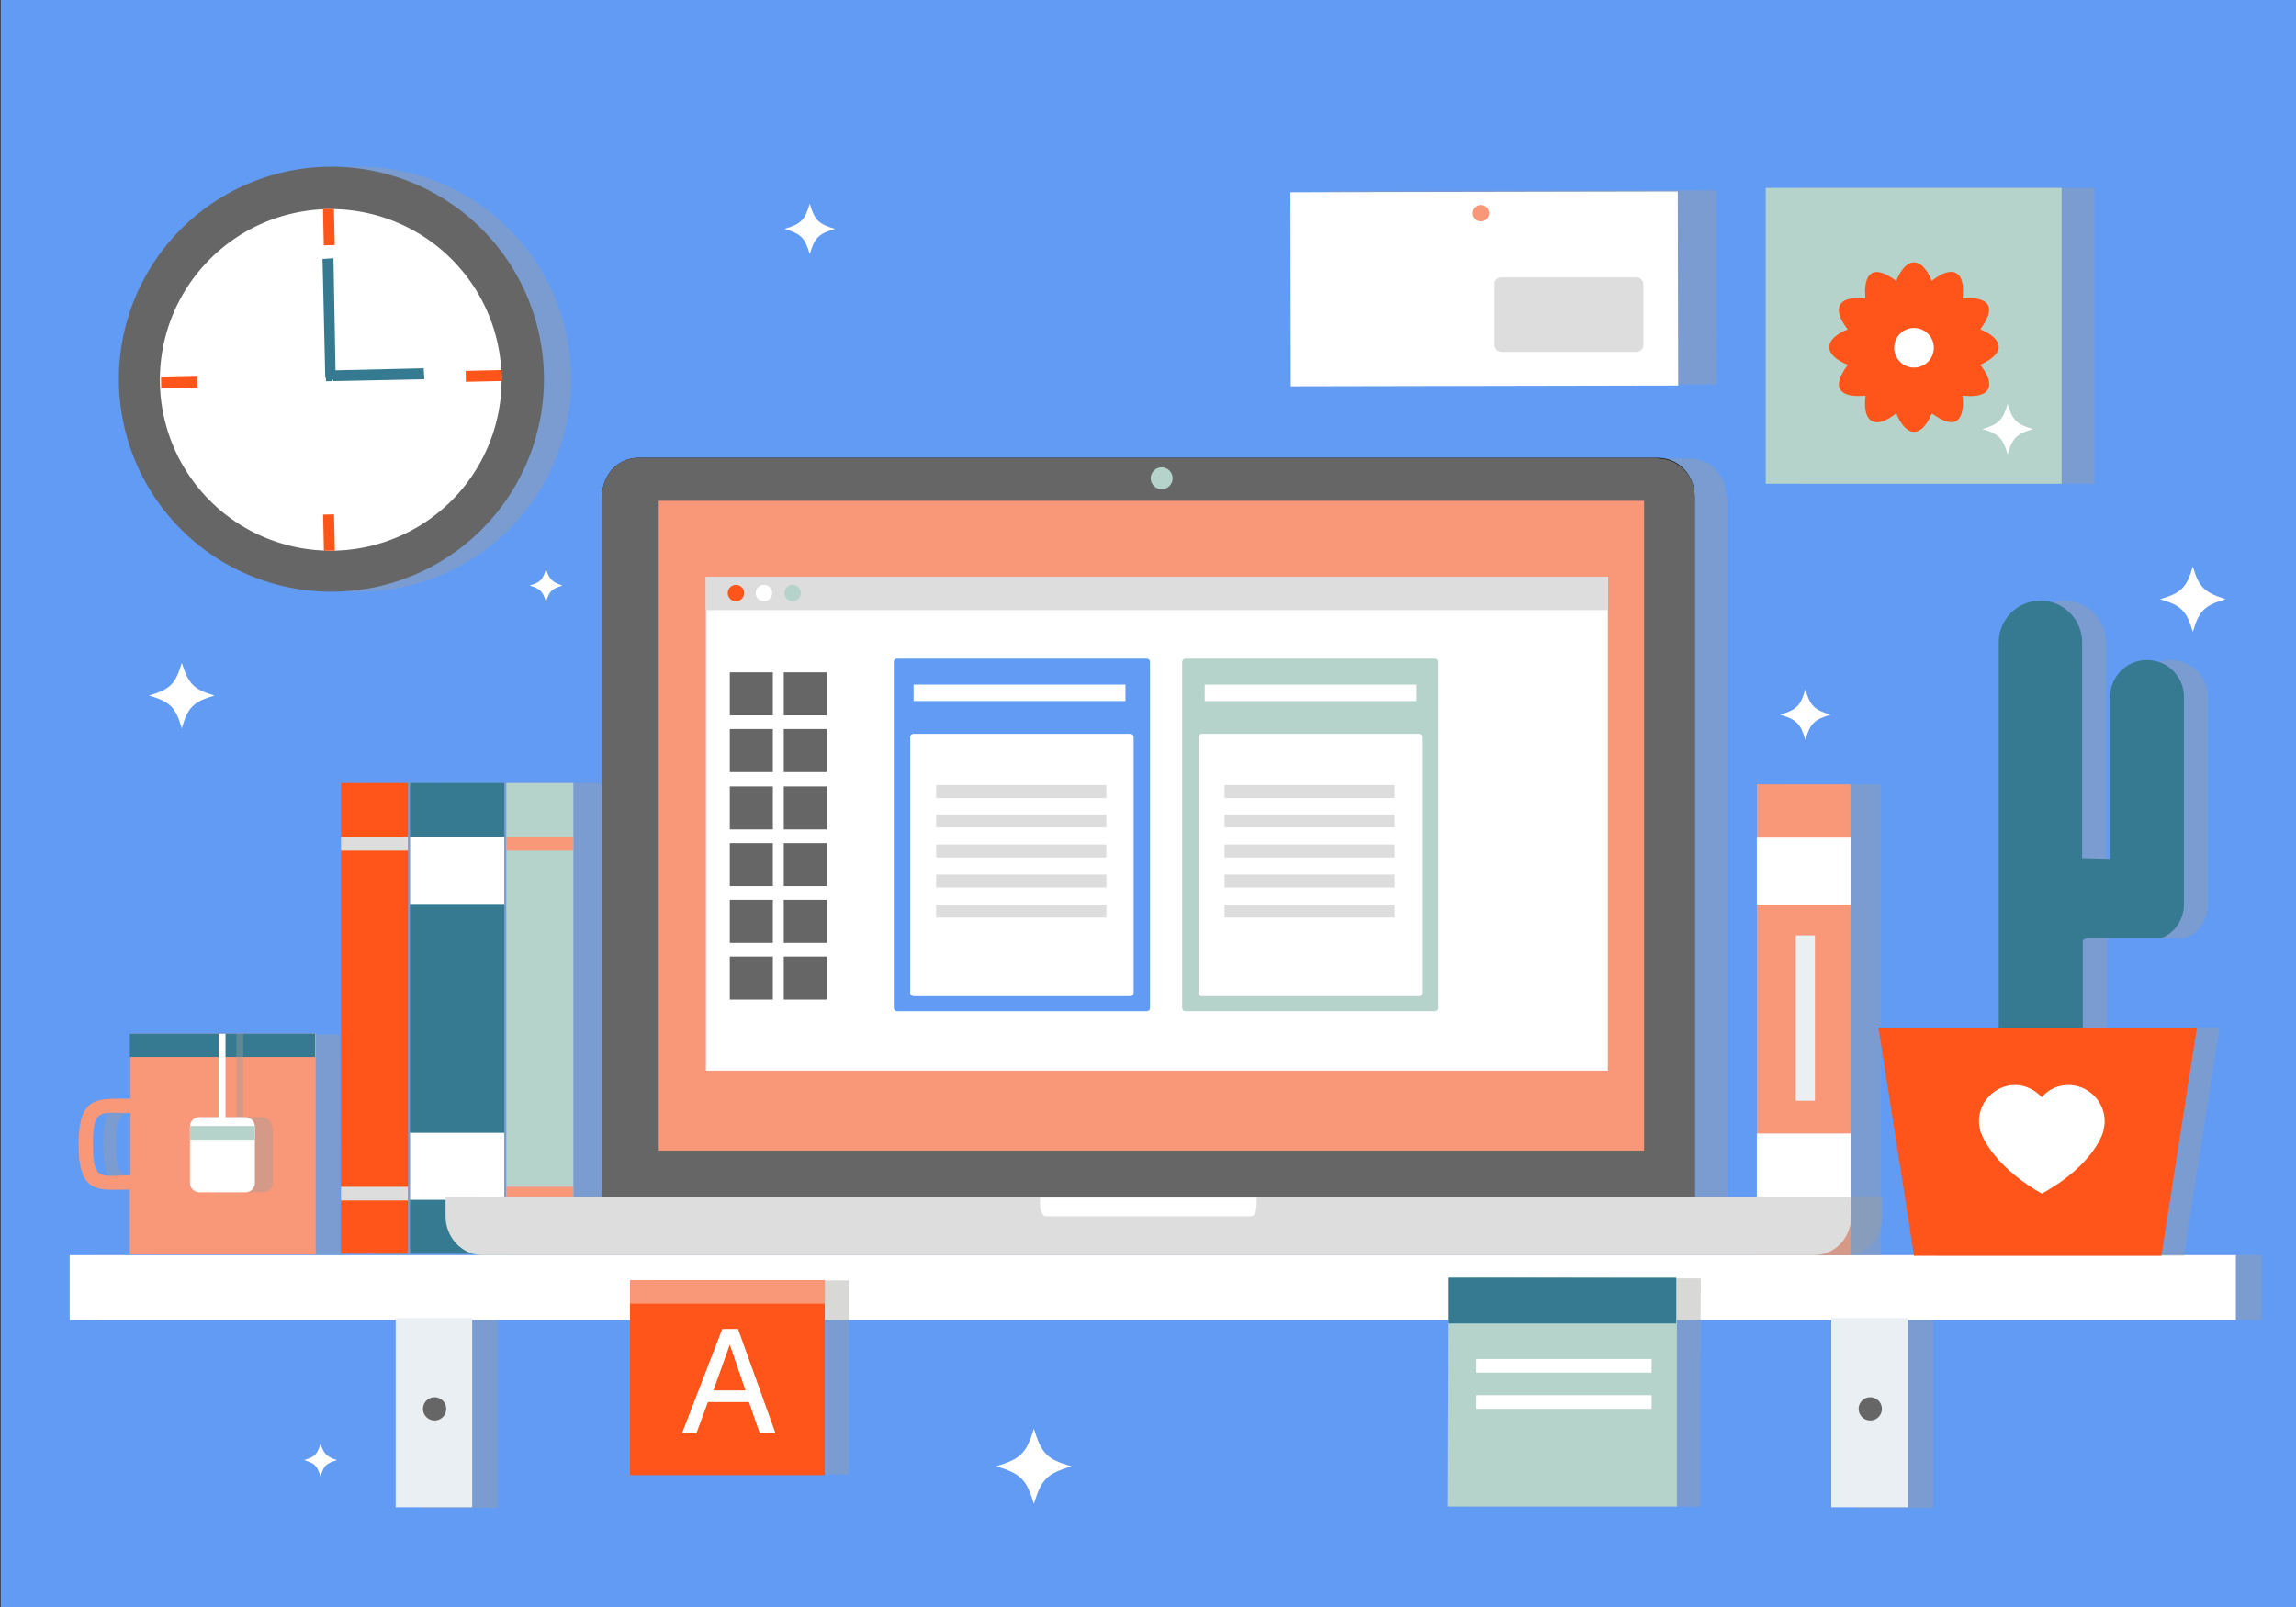 <?xml version="1.0" encoding="utf-8"?>
<svg id="master-artboard" viewBox="0 0 336 235.2" version="1.1" xmlns="http://www.w3.org/2000/svg" x="0px" y="0px" style="enable-background:new 0 0 336 235.2;" width="336px" height="235.2px">

<rect x="0" y="0" width="336" height="235.2" fill="#333333" stroke="none"/>

<path d="M 0.1 -0.2 H 336 V 235.2 H 0.1 V -0.2 Z" class="st0" style="fill: rgb(98, 155, 243);" transform="matrix(1, 0, 0, 1, 0, 0)"/>
<g id="table_2_" transform="matrix(1, 0, 0, 1, 0, 0)">
		<path d="M 331 183.7 L 14 183.7 L 14 193.2 L 61.7 193.2 L 61.7 220.7 L 72.8 220.7 L 72.8 193.2 L 271.8 193.2 L 271.8 220.7 L 282.9 220.7 L 282.9 193.2 L 331 193.2 Z" id="shadow_16_" class="st1" style="opacity: 0.4; fill: rgb(157, 157, 156);"/>
		<g id="table_3_">
			<path d="M 10.2 183.7 H 327.2 V 193.2 H 10.2 V 183.7 Z" class="st2" style="fill: rgb(255, 255, 255);"/>
			<path d="M 57.9 192.9 H 69.1 V 220.6 H 57.9 V 192.9 Z" class="st3" style="fill: rgb(233, 239, 242);"/>
			<path d="M 268 192.9 H 279.2 V 220.6 H 268 V 192.9 Z" class="st3" style="fill: rgb(233, 239, 242);"/>
			<path d="M 65.3 206.2 A 1.7 1.7 0 0 1 63.6 207.9 A 1.7 1.7 0 0 1 61.9 206.2 A 1.7 1.7 0 0 1 63.6 204.5 A 1.7 1.7 0 0 1 65.3 206.2 Z" class="st4" style="fill: rgb(102, 102, 102);"/>
			<path d="M 275.4 206.2 A 1.7 1.7 0 0 1 273.7 207.9 A 1.7 1.7 0 0 1 272 206.2 A 1.7 1.7 0 0 1 273.7 204.5 A 1.7 1.7 0 0 1 275.4 206.2 Z" class="st4" style="fill: rgb(102, 102, 102);"/>
		</g>
	</g><path d="M 194.5 28 H 251.2 V 56.4 H 194.5 V 28 Z" id="shadow_8_" transform="matrix(1, -0.002, 0.002, 1, -0.068, 0.359)" class="st5" style="opacity: 0.4; fill-rule: evenodd; clip-rule: evenodd; fill: rgb(157, 157, 156);"/><path d="M 188.8 28 H 245.5 V 56.4 H 188.8 V 28 Z" transform="matrix(-1, 0.002, -0.002, -1, 434.446, 84.045)" class="st6" style="fill-rule: evenodd; clip-rule: evenodd; fill: rgb(255, 255, 255);"/><path class="st7" d="M219.7,40.6l19.8,0c0.6,0,1,0.5,1,1l0,8.9c0,0.6-0.5,1-1,1l-19.8,0c-0.6,0-1-0.5-1-1l0-8.9&#10;&#9;&#9;&#9;&#9;C218.6,41.1,219.1,40.6,219.7,40.6z" style="fill-rule: evenodd; clip-rule: evenodd; fill: rgb(221, 221, 221);" transform="matrix(1, 0, 0, 1, 0, 0)"/><path d="M 217.9 31.2 A 1.2 1.2 0 0 1 216.7 32.4 A 1.2 1.2 0 0 1 215.5 31.2 A 1.2 1.2 0 0 1 216.7 30 A 1.2 1.2 0 0 1 217.9 31.2 Z" class="st8" style="fill-rule: evenodd; clip-rule: evenodd; fill: rgb(249, 151, 121);" transform="matrix(1, 0, 0, 1, 0, 0)"/><path d="M 263.2 27.5 H 306.5 V 70.8 H 263.2 V 27.5 Z" id="shadow_7_" class="st1" style="opacity: 0.4; fill: rgb(157, 157, 156);" transform="matrix(1, 0, 0, 1, 0, 0)"/><g transform="matrix(1, 0, 0, 1, 0, 0)">
				<path d="M 258.4 27.5 H 301.7 V 70.8 H 258.4 V 27.5 Z" class="st9" style="fill: rgb(181, 211, 203);"/>
			</g><path class="st10" d="M292.5,50.8c0-1-1-1.9-2.7-2.6c1.1-1.5,1.6-2.8,1.1-3.6c-0.5-0.8-1.8-1.1-3.7-0.9c0.2-1.8,0-3.2-0.9-3.7&#10;&#9;&#9;&#9;&#9;c-0.8-0.5-2.1-0.1-3.6,1.1c-0.7-1.7-1.6-2.7-2.6-2.7c-1,0-1.9,1-2.6,2.7c-1.5-1.1-2.8-1.6-3.6-1.1c-0.8,0.5-1.1,1.8-0.9,3.7&#10;&#9;&#9;&#9;&#9;c-1.8-0.2-3.2,0-3.7,0.9c-0.5,0.8-0.1,2.1,1.1,3.6c-1.7,0.7-2.7,1.6-2.7,2.6s1,1.9,2.7,2.6c-1.1,1.5-1.6,2.8-1.1,3.6&#10;&#9;&#9;&#9;&#9;c0.5,0.8,1.8,1.1,3.7,0.9c-0.2,1.8,0,3.2,0.9,3.7c0.8,0.5,2.1,0.1,3.6-1.1c0.7,1.7,1.6,2.7,2.6,2.7c1,0,1.9-1,2.6-2.7&#10;&#9;&#9;&#9;&#9;c1.5,1.1,2.8,1.6,3.6,1.1c0.8-0.5,1.1-1.8,0.9-3.7c1.8,0.2,3.2,0,3.7-0.9c0.5-0.8,0.1-2.1-1.1-3.6&#10;&#9;&#9;&#9;&#9;C291.5,52.6,292.5,51.7,292.5,50.8z" style="fill: rgb(255, 85, 26);" transform="matrix(1, 0, 0, 1, 0, 0)"/><path d="M 283 50.9 A 2.9 2.9 0 0 1 280.1 53.8 A 2.9 2.9 0 0 1 277.2 50.9 A 2.9 2.9 0 0 1 280.1 48 A 2.9 2.9 0 0 1 283 50.9 Z" class="st2" style="fill: rgb(255, 255, 255);" transform="matrix(1, 0, 0, 1, 0, 0)"/><path d="M 261.5 114.8 L 261.5 122.6 L 261.5 132.5 L 261.5 165.9 L 261.5 175.8 L 261.5 183.7 L 275.2 183.7 L 275.2 175.8 L 275.2 165.9 L 275.2 132.5 L 275.2 122.6 L 275.2 114.8 Z" id="shadow_15_" class="st1" style="opacity: 0.4; fill: rgb(157, 157, 156);" transform="matrix(1, 0, 0, 1, 0, 0)"/><path d="M 257.1 114.8 H 270.9 V 183.7 H 257.1 V 114.8 Z" class="st11" style="fill: rgb(249, 151, 121);" transform="matrix(1, 0, 0, 1, 0, 0)"/><path d="M 262.8 136.9 H 265.6 V 161.1 H 262.8 V 136.9 Z" class="st3" style="fill: rgb(233, 239, 242);" transform="matrix(1, 0, 0, 1, 0, 0)"/><path d="M 257.1 165.9 H 270.9 V 175.7 H 257.1 V 165.9 Z" class="st2" style="fill: rgb(255, 255, 255);" transform="matrix(1, 0, 0, 1, 0, 0)"/><path d="M 257.1 122.6 H 270.9 V 132.4 H 257.1 V 122.6 Z" class="st2" style="fill: rgb(255, 255, 255);" transform="matrix(1, 0, 0, 1, 0, 0)"/><path d="M 95.7 187.4 L 95.7 190.7 L 95.7 215.8 L 124.2 215.8 L 124.2 190.7 L 124.2 187.4 Z" id="shadow_14_" class="st1" style="opacity: 0.4; fill: rgb(157, 157, 156);" transform="matrix(1, 0, 0, 1, 0, 0)"/><path d="M 92.2 187.4 H 120.7 V 215.9 H 92.2 V 187.4 Z" class="st10" style="fill: rgb(255, 85, 26);" transform="matrix(1, 0, 0, 1, 0, 0)"/><path d="M 92.2 187.4 H 120.7 V 190.8 H 92.2 V 187.4 Z" class="st11" style="fill: rgb(249, 151, 121);" transform="matrix(1, 0, 0, 1, 0, 0)"/><g transform="matrix(1, 0, 0, 1, 0, 0)">
					<path class="st2" d="M105.7,194.5h2.3l5.5,15.3h-2.3l-1.6-4.6h-6l-1.7,4.6h-2.1L105.7,194.5z M109.1,203.5l-2.3-6.7l-2.4,6.7&#10;&#9;&#9;&#9;&#9;&#9;&#9;H109.1z" style="fill: rgb(255, 255, 255);"/>
				</g><g id="shadow_13_" class="st12" transform="matrix(1, 0, 0, 1, 0, 0)" style="opacity: 0.4;">
			<path d="M 78.1 114.6 L 78.1 122.5 L 78.1 124.5 L 78.1 173.7 L 78.1 175.6 L 78.1 183.5 L 88 183.5 L 88 175.6 L 88 173.7 L 88 124.5 L 88 122.5 L 88 114.6 Z" class="st13" style="fill: rgb(157, 157, 156);"/>
			<path d="M 53.9 122.5 L 53.9 124.5 L 53.9 173.7 L 53.9 175.6 L 53.9 183.5 L 63.8 183.5 L 63.8 175.6 L 63.8 173.7 L 63.8 124.5 L 63.8 122.5 L 63.8 114.6 L 53.9 114.6 Z" class="st13" style="fill: rgb(157, 157, 156);"/>
			<path d="M 64.1 122.5 L 64.1 132.3 L 64.1 165.8 L 64.1 175.6 L 64.1 183.5 L 77.9 183.5 L 77.9 175.6 L 77.9 165.8 L 77.9 132.3 L 77.9 122.5 L 77.9 114.6 L 64.1 114.6 Z" class="st13" style="fill: rgb(157, 157, 156);"/>
		</g><g id="book_7_" transform="matrix(1, 0, 0, 1, 0, 0)">
				<path d="M 74.1 114.6 H 83.9 V 183.5 H 74.1 V 114.6 Z" class="st9" style="fill: rgb(181, 211, 203);"/>
				<path d="M 74.1 122.5 H 83.9 V 124.5 H 74.1 V 122.5 Z" class="st11" style="fill: rgb(249, 151, 121);"/>
				<path d="M 74.1 173.7 H 83.9 V 175.7 H 74.1 V 173.7 Z" class="st11" style="fill: rgb(249, 151, 121);"/>
			</g><path d="M 49.9 114.6 H 59.7 V 183.5 H 49.9 V 114.6 Z" class="st10" style="fill: rgb(255, 85, 26);" transform="matrix(1, 0, 0, 1, 0, 0)"/><path d="M 49.9 122.5 H 59.7 V 124.5 H 49.9 V 122.5 Z" class="st14" style="fill: rgb(221, 221, 221);" transform="matrix(1, 0, 0, 1, 0, 0)"/><path d="M 49.9 173.7 H 59.7 V 175.7 H 49.9 V 173.7 Z" class="st14" style="fill: rgb(221, 221, 221);" transform="matrix(1, 0, 0, 1, 0, 0)"/><g transform="matrix(1, 0, 0, 1, 0, 0)">
					<path d="M 60 114.6 H 73.8 V 183.5 H 60 V 114.6 Z" class="st15" style="fill: rgb(54, 122, 145);"/>
				</g><path d="M 60 122.5 H 73.8 V 132.3 H 60 V 122.5 Z" class="st2" style="fill: rgb(255, 255, 255);" transform="matrix(1, 0, 0, 1, 0, 0)"/><path d="M 60 165.8 H 73.8 V 175.6 H 60 V 165.8 Z" class="st2" style="fill: rgb(255, 255, 255);" transform="matrix(1, 0, 0, 1, 0, 0)"/><path id="shadow_12_" class="st1" d="M49.7,151.4L49.7,151.4l-27.1,0v3.4h0v6.1c-4.5,0-7.5-0.9-7.5,6.6c0,7.5,3.1,6.6,7.5,6.6v9.5&#10;&#9;&#9;&#9;h27.2L49.7,151.4L49.7,151.4z M22.5,172.1c-4.4,0-5.5,0.8-5.5-4.6c0-5.4,1.1-4.6,5.5-4.6V172.1z" style="opacity: 0.4; fill: rgb(157, 157, 156);" transform="matrix(1, 0, 0, 1, 0, 0)"/><g transform="matrix(1, 0, 0, 1, 0, 0)">
				<path class="st11" d="M11.5,167.5c0,7.5,3.1,6.6,7.5,6.6v9.5h27.2v-32.3h-25h-1.9h-0.2v9.5C14.6,160.9,11.5,160,11.5,167.5z&#10;&#9;&#9;&#9;&#9;&#9; M13.6,167.5c0-5.4,1.1-4.6,5.5-4.6v9.1C14.7,172.1,13.6,172.9,13.6,167.5z" style="fill: rgb(249, 151, 121);"/>
			</g><path d="M 19 151.3 H 46.1 V 154.7 H 19 V 151.3 Z" class="st15" style="fill: rgb(54, 122, 145);" transform="matrix(1, 0, 0, 1, 0, 0)"/><path class="st1" d="M39.8,164.8c-0.1-0.7-0.7-1.3-1.4-1.3h-2.8v-12.2h-1v12.2h-2.8c-0.7,0-1.3,0.6-1.4,1.3h0v0.1v1.9v6.3&#10;&#9;&#9;&#9;&#9;c0,0.8,0.6,1.4,1.4,1.4h6.7c0.8,0,1.4-0.6,1.4-1.4v-6.3v-1.9L39.8,164.8L39.8,164.8z" style="opacity: 0.4; fill: rgb(157, 157, 156);" transform="matrix(1, 0, 0, 1, 0, 0)"/><path class="st2" d="M35.9,163.5H33v-12.2h-1v12.2h-2.8c-0.8,0-1.4,0.6-1.4,1.4v8.2c0,0.8,0.6,1.4,1.4,1.4h6.7&#10;&#9;&#9;&#9;&#9;&#9;c0.8,0,1.4-0.6,1.4-1.4v-8.2C37.3,164.1,36.6,163.5,35.9,163.5z" style="fill: rgb(255, 255, 255);" transform="matrix(1, 0, 0, 1, 0, 0)"/><path d="M 27.8 164.8 H 37.3 V 166.8 H 27.8 V 164.8 Z" class="st9" style="fill: rgb(181, 211, 203);" transform="matrix(1, 0, 0, 1, 0, 0)"/><path d="M 83.6 55.5 A 31.1 31.1 0 0 1 52.5 86.6 A 31.1 31.1 0 0 1 21.4 55.5 A 31.1 31.1 0 0 1 52.5 24.4 A 31.1 31.1 0 0 1 83.6 55.5 Z" id="shadow_2_" class="st1" style="opacity: 0.4; fill: rgb(157, 157, 156);" transform="matrix(1, 0, 0, 1, 0, 0)"/><path d="M 79.6 55.5 A 31.1 31.1 0 0 1 48.5 86.6 A 31.1 31.1 0 0 1 17.4 55.5 A 31.1 31.1 0 0 1 48.5 24.4 A 31.1 31.1 0 0 1 79.6 55.5 Z" class="st4" style="fill: rgb(102, 102, 102);" transform="matrix(1, 0, 0, 1, 0, 0)"/><path d="M 73.4 55.6 A 25 25 0 0 1 48.4 80.6 A 25 25 0 0 1 23.4 55.6 A 25 25 0 0 1 48.4 30.6 A 25 25 0 0 1 73.4 55.6 Z" class="st2" style="fill: rgb(255, 255, 255);" transform="matrix(1, 0, 0, 1, 0, 0)"/><path d="M 47.3 30.6 H 48.9 V 35.9 H 47.3 V 30.6 Z" transform="matrix(1, -0.022, 0.022, 1, -0.705, 1.045)" class="st10" style="fill: rgb(255, 85, 26);"/><path d="M 47.3 75.3 H 48.9 V 80.6 H 47.3 V 75.3 Z" transform="matrix(1, -0.022, 0.022, 1, -1.672, 1.055)" class="st10" style="fill: rgb(255, 85, 26);"/><path d="M 70 52.3 H 71.6 V 57.6 H 70 V 52.3 Z" transform="matrix(0.022, 1, -1, 0.022, 124.204, -16.991)" class="st10" style="fill: rgb(255, 85, 26);"/><path d="M 25.5 53.3 H 27.1 V 58.6 H 25.5 V 53.3 Z" transform="matrix(0.022, 1, -1, 0.022, 81.602, 28.462)" class="st10" style="fill: rgb(255, 85, 26);"/><path d="M 62.1 55.5 L 62 53.9 L 49.1 54.2 L 48.8 37.8 L 47.2 37.9 L 47.6 55.3 L 47.7 55.3 L 47.7 55.8 Z" class="st15" style="fill: rgb(54, 122, 145);" transform="matrix(1, 0, 0, 1, 0, 0)"/><path id="shadow_11_" class="st1" d="M308.3,150.4v-12.8c0.2-0.1,0.4-0.2,0.6-0.3h10.9c2-0.8,3.3-2.7,3.3-5V102&#10;&#9;&#9;&#9;c0-3-2.4-5.4-5.4-5.4c-3,0-5.4,2.4-5.4,5.4v23.7l-4.1-0.1V94c0-3.3-2.7-6.1-6.1-6.1c-3.3,0-6.1,2.7-6.1,6.1v48.1v8.3h-17.7&#10;&#9;&#9;&#9;l5.2,33.4h36.1l5.2-33.4H308.3z" style="opacity: 0.4; fill: rgb(157, 157, 156);" transform="matrix(1, 0, 0, 1, 0, 0)"/><g transform="matrix(1, 0, 0, 1, 0, 0)">
				<path class="st16" d="M292.6,154.2v-3.3h12.2v-13.3c0.2-0.1,0.4-0.2,0.6-0.3h10.9c2-0.8,3.3-2.7,3.3-5V102c0-3-2.4-5.4-5.4-5.4&#10;&#9;&#9;&#9;&#9;&#9;c-3,0-5.4,2.4-5.4,5.4v23.7l-4.1-0.1V94c0-3.3-2.7-6.1-6.1-6.1c-3.3,0-6.1,2.7-6.1,6.1v48.1V154.2z" style="fill-rule: evenodd; clip-rule: evenodd; fill: rgb(54, 122, 145);"/>
				<path d="M 274.9 150.4 L 280.1 183.8 L 316.3 183.8 L 321.5 150.4 Z" class="st10" style="fill: rgb(255, 85, 26);"/>
			</g><path class="st2" d="M308,164.1c0-2.9-2.4-5.3-5.3-5.3c-1.6,0-3,0.7-3.9,1.8c-1-1.1-2.4-1.8-3.9-1.8c-2.9,0-5.3,2.4-5.3,5.3&#10;&#9;&#9;&#9;&#9;c0,0.5,0.1,0.9,0.2,1.4l0,0c0,0,0,0.2,0.2,0.5c0.1,0.2,0.1,0.3,0.2,0.5c0.8,1.6,3,5,8.6,8.2c0,0,0,0,0,0c0,0,0,0,0,0c0,0,0,0,0,0&#10;&#9;&#9;&#9;&#9;c0,0,0,0,0,0c7.8-4.3,9-9.1,9-9.1l0,0C307.9,165,308,164.6,308,164.1z" style="fill: rgb(255, 255, 255);" transform="matrix(1, 0, 0, 1, 0, 0)"/><path d="M 248.8 187.1 L 248.8 187.1 L 215.4 187 L 215.4 187 L 215.4 187 L 215.4 220.5 L 239.3 220.5 L 248.8 220.5 L 248.8 210.9 L 248.9 187.1 Z" id="shadow_10_" class="st1" style="opacity: 0.4; fill: rgb(157, 157, 156);" transform="matrix(1, 0, 0, 1, 0, 0)"/><g id="post_it_7_" transform="matrix(1, 0, 0, 1, 0, 0)">
				<path d="M 212 187 L 211.9 220.5 L 235.8 220.5 L 245.4 220.5 L 245.4 210.9 L 245.4 187.1 Z" class="st9" style="fill: rgb(181, 211, 203);"/>
				<path d="M 212 187 H 245.3 V 193.7 H 212 V 187 Z" class="st15" style="fill: rgb(54, 122, 145);"/>
			</g><path d="M 216 198.9 H 241.7 V 200.9 H 216 V 198.9 Z" class="st2" style="fill: rgb(255, 255, 255);" transform="matrix(1, 0, 0, 1, 0, 0)"/><path d="M 216 204.2 H 241.7 V 206.2 H 216 V 204.2 Z" class="st2" style="fill: rgb(255, 255, 255);" transform="matrix(1, 0, 0, 1, 0, 0)"/><g id="computer_1_" transform="matrix(1, 0, 0, 1, 0, 0)">
			<g id="shadow" class="st12" style="opacity: 0.4;">
				<path class="st13" d="M252.6,72.7c0-0.4,0-0.7-0.1-1c0,0,0,0,0-0.1c-0.1-0.3-0.1-0.6-0.2-0.9c0,0,0-0.1,0-0.1&#10;&#9;&#9;&#9;&#9;&#9;c-0.1-0.3-0.2-0.6-0.4-0.8c0,0,0-0.1-0.1-0.1c-0.2-0.3-0.3-0.5-0.5-0.7c0,0,0,0,0-0.1c0,0,0,0-0.1-0.1c-0.1-0.1-0.1-0.2-0.2-0.2&#10;&#9;&#9;&#9;&#9;&#9;c-0.1-0.1-0.1-0.1-0.2-0.2c-0.1-0.1-0.2-0.1-0.2-0.2c-0.1-0.1-0.1-0.1-0.2-0.1c-0.1-0.1-0.2-0.1-0.2-0.2c-0.1,0-0.1-0.1-0.2-0.1&#10;&#9;&#9;&#9;&#9;&#9;c-0.1,0-0.2-0.1-0.3-0.1c-0.1,0-0.1-0.1-0.2-0.1c-0.1,0-0.2-0.1-0.3-0.1c-0.1,0-0.2-0.1-0.2-0.1c-0.1,0-0.2-0.1-0.3-0.1&#10;&#9;&#9;&#9;&#9;&#9;c-0.1,0-0.2,0-0.2-0.1c-0.1,0-0.2,0-0.4-0.1c-0.1,0-0.1,0-0.2,0c-0.2,0-0.4,0-0.6,0h-149c-3.1,0-5.4,2.5-5.4,5.7v102.6h159.9&#10;&#9;&#9;&#9;&#9;&#9;V72.7z" style="fill: rgb(157, 157, 156);"/>
				<path class="st13" d="M92.7,175.2H69.8v2.8c0,3.1,2.4,5.7,5.4,5.7h194.9c3,0,5.4-2.5,5.4-5.7v-2.8H92.7z" style="fill: rgb(157, 157, 156);"/>
			</g>
			<g id="computer_2_">
				<g id="laptop">
					<g>
						<path class="st17" d="M242.5,67h-149c-3.1,0-5.4,2.5-5.4,5.7v102.6H248V72.7C248,69.5,245.7,67,242.5,67" style="fill: rgb(18, 16, 15);"/>
						<path class="st4" d="M246.6,68.9c-1-1.1-2.4-1.8-4.1-1.8 M242.5,67h-149c-3.1,0-5.4,2.5-5.4,5.7v102.6H248V72.7&#10;&#9;&#9;&#9;&#9;&#9;&#9;&#9;c0-1.5-0.5-2.8-1.4-3.8" style="fill: rgb(102, 102, 102);"/>
						<path class="st14" d="M88.1,175.2H65.2v2.8c0,3.1,2.4,5.7,5.4,5.7h194.9c3,0,5.4-2.5,5.4-5.7v-2.8H88.1" style="fill: rgb(221, 221, 221);"/>
						<path d="M 96.4 73.3 H 240.6 V 168.4 H 96.4 V 73.3 Z" class="st11" style="fill: rgb(249, 151, 121);"/>
						<path d="M 171.6 70 A 1.6 1.6 0 0 1 170 71.6 A 1.6 1.6 0 0 1 168.4 70 A 1.6 1.6 0 0 1 170 68.4 A 1.6 1.6 0 0 1 171.6 70 Z" class="st9" style="fill: rgb(181, 211, 203);"/>
						<g>
							<path d="M 103.3 84.4 H 235.3 V 156.7 H 103.3 V 84.4 Z" class="st2" style="fill: rgb(255, 255, 255);"/>
							<path d="M 103.3 84.4 H 235.3 V 89.3 H 103.3 V 84.4 Z" class="st14" style="fill: rgb(221, 221, 221);"/>
							<path d="M 108.9 86.8 A 1.2 1.2 0 0 1 107.7 88 A 1.2 1.2 0 0 1 106.5 86.8 A 1.2 1.2 0 0 1 107.7 85.6 A 1.2 1.2 0 0 1 108.9 86.8 Z" class="st10" style="fill: rgb(255, 85, 26);"/>
							<path d="M 113 86.8 A 1.2 1.2 0 0 1 111.8 88 A 1.2 1.2 0 0 1 110.6 86.8 A 1.2 1.2 0 0 1 111.8 85.6 A 1.2 1.2 0 0 1 113 86.8 Z" class="st2" style="fill: rgb(255, 255, 255);"/>
							<path d="M 117.2 86.8 A 1.2 1.2 0 0 1 116 88 A 1.2 1.2 0 0 1 114.8 86.8 A 1.2 1.2 0 0 1 116 85.6 A 1.2 1.2 0 0 1 117.2 86.8 Z" class="st9" style="fill: rgb(181, 211, 203);"/>
						</g>
						<path d="M 106.8 98.4 H 113.1 V 104.7 H 106.8 V 98.4 Z" class="st4" style="fill: rgb(102, 102, 102);"/>
						<path d="M 114.7 98.4 H 121 V 104.7 H 114.7 V 98.4 Z" class="st4" style="fill: rgb(102, 102, 102);"/>
						<path d="M 106.8 106.7 H 113.1 V 113 H 106.8 V 106.7 Z" class="st4" style="fill: rgb(102, 102, 102);"/>
						<path d="M 114.7 106.7 H 121 V 113 H 114.7 V 106.7 Z" class="st4" style="fill: rgb(102, 102, 102);"/>
						<path d="M 106.8 115.1 H 113.1 V 121.4 H 106.8 V 115.1 Z" class="st4" style="fill: rgb(102, 102, 102);"/>
						<path d="M 114.7 115.1 H 121 V 121.4 H 114.7 V 115.1 Z" class="st4" style="fill: rgb(102, 102, 102);"/>
						<path d="M 106.8 123.4 H 113.1 V 129.7 H 106.8 V 123.4 Z" class="st4" style="fill: rgb(102, 102, 102);"/>
						<path d="M 114.7 123.4 H 121 V 129.7 H 114.7 V 123.4 Z" class="st4" style="fill: rgb(102, 102, 102);"/>
						<path d="M 106.8 131.7 H 113.1 V 138 H 106.8 V 131.7 Z" class="st4" style="fill: rgb(102, 102, 102);"/>
						<path d="M 114.7 131.7 H 121 V 138 H 114.7 V 131.7 Z" class="st4" style="fill: rgb(102, 102, 102);"/>
						<path d="M 106.8 140 H 113.1 V 146.3 H 106.8 V 140 Z" class="st4" style="fill: rgb(102, 102, 102);"/>
						<path d="M 114.7 140 H 121 V 146.3 H 114.7 V 140 Z" class="st4" style="fill: rgb(102, 102, 102);"/>
					</g>
				</g>
				<path class="st2" d="M155.7,175.3h-3.5v0.9c0,1,0.4,1.8,0.8,1.8h30.1c0.5,0,0.8-0.8,0.8-1.8v-0.9H155.7" style="fill: rgb(255, 255, 255);"/>
				<g>
					<g id="Graphic_3_">
						<path class="st0" d="M130.8,147.5c0,0.3,0.2,0.5,0.5,0.5h36.5c0.3,0,0.5-0.2,0.5-0.5V96.9c0-0.3-0.2-0.5-0.5-0.5h-36.5&#10;&#9;&#9;&#9;&#9;&#9;&#9;&#9;c-0.3,0-0.5,0.2-0.5,0.5V147.5z" style="fill: rgb(98, 155, 243);"/>
						<path class="st2" d="M133.2,145.3c0,0.3,0.2,0.5,0.5,0.5h31.7c0.3,0,0.5-0.2,0.5-0.5v-37.4c0-0.3-0.2-0.5-0.5-0.5h-31.7&#10;&#9;&#9;&#9;&#9;&#9;&#9;&#9;c-0.3,0-0.5,0.2-0.5,0.5V145.3z" style="fill: rgb(255, 255, 255);"/>
					</g>
					<path d="M 133.7 100.2 H 164.7 V 102.6 H 133.7 V 100.2 Z" class="st2" style="fill: rgb(255, 255, 255);"/>
				</g>
				<g>
					<g id="Graphic_4_">
						<path class="st9" d="M173,147.5c0,0.3,0.2,0.5,0.5,0.5H210c0.3,0,0.5-0.2,0.5-0.5V96.9c0-0.3-0.2-0.5-0.5-0.5h-36.5&#10;&#9;&#9;&#9;&#9;&#9;&#9;&#9;c-0.3,0-0.5,0.2-0.5,0.5V147.5z" style="fill: rgb(181, 211, 203);"/>
						<path class="st2" d="M175.4,145.3c0,0.3,0.2,0.5,0.5,0.5h31.7c0.3,0,0.5-0.2,0.5-0.5v-37.4c0-0.3-0.2-0.5-0.5-0.5h-31.7&#10;&#9;&#9;&#9;&#9;&#9;&#9;&#9;c-0.3,0-0.5,0.2-0.5,0.5V145.3z" style="fill: rgb(255, 255, 255);"/>
					</g>
					<path d="M 176.3 100.2 H 207.3 V 102.6 H 176.3 V 100.2 Z" class="st2" style="fill: rgb(255, 255, 255);"/>
				</g>
				<g>
					<path d="M 137 114.9 H 161.9 V 116.8 H 137 V 114.9 Z" class="st14" style="fill: rgb(221, 221, 221);"/>
					<path d="M 137 119.2 H 161.9 V 121.1 H 137 V 119.2 Z" class="st14" style="fill: rgb(221, 221, 221);"/>
					<path d="M 137 123.6 H 161.9 V 125.5 H 137 V 123.6 Z" class="st14" style="fill: rgb(221, 221, 221);"/>
					<path d="M 137 128 H 161.9 V 129.9 H 137 V 128 Z" class="st14" style="fill: rgb(221, 221, 221);"/>
					<path d="M 137 132.4 H 161.9 V 134.3 H 137 V 132.4 Z" class="st14" style="fill: rgb(221, 221, 221);"/>
				</g>
				<g>
					<path d="M 179.2 114.9 H 204.1 V 116.8 H 179.2 V 114.9 Z" class="st14" style="fill: rgb(221, 221, 221);"/>
					<path d="M 179.2 119.2 H 204.1 V 121.1 H 179.2 V 119.2 Z" class="st14" style="fill: rgb(221, 221, 221);"/>
					<path d="M 179.2 123.6 H 204.1 V 125.5 H 179.2 V 123.6 Z" class="st14" style="fill: rgb(221, 221, 221);"/>
					<path d="M 179.2 128 H 204.1 V 129.9 H 179.2 V 128 Z" class="st14" style="fill: rgb(221, 221, 221);"/>
					<path d="M 179.2 132.4 H 204.1 V 134.3 H 179.2 V 132.4 Z" class="st14" style="fill: rgb(221, 221, 221);"/>
				</g>
			</g>
		</g><path id="XMLID_510_" class="st2" d="M122.2,33.5c-2.4,0.7-3,1.3-3.7,3.7c-0.7-2.4-1.3-3-3.7-3.7c2.4-0.7,3-1.3,3.7-3.7&#10;&#9;&#9;&#9;C119.2,32.2,119.8,32.8,122.2,33.5z" style="fill: rgb(255, 255, 255);" transform="matrix(1, 0, 0, 1, 0, 0)"/><path id="XMLID_1_" class="st2" d="M267.9,104.6c-2.4,0.7-3,1.3-3.7,3.7c-0.7-2.4-1.3-3-3.7-3.7c2.4-0.7,3-1.3,3.7-3.7&#10;&#9;&#9;&#9;C264.9,103.3,265.5,103.9,267.9,104.6z" style="fill: rgb(255, 255, 255);" transform="matrix(1, 0, 0, 1, 0, 0)"/><path id="XMLID_51_" class="st2" d="M297.5,62.8c-2.4,0.7-3,1.3-3.7,3.7c-0.7-2.4-1.3-3-3.7-3.7c2.4-0.7,3-1.3,3.7-3.7&#10;&#9;&#9;&#9;C294.5,61.5,295.1,62.1,297.5,62.8z" style="fill: rgb(255, 255, 255);" transform="matrix(1, 0, 0, 1, 0, 0)"/><path id="XMLID_1025_" class="st2" d="M53.5,60.3c-3.1,0.9-3.9,1.7-4.8,4.8c-0.9-3.1-1.7-3.9-4.8-4.8c3.1-0.9,3.9-1.7,4.8-4.8&#10;&#9;&#9;&#9;C49.6,58.6,50.4,59.4,53.5,60.3z" style="fill: rgb(255, 255, 255);" transform="matrix(1, 0, 0, 1, 0, 0)"/><path id="XMLID_50_" class="st2" d="M325.7,87.7c-3.1,0.9-3.9,1.7-4.8,4.8c-0.9-3.1-1.7-3.9-4.8-4.8c3.1-0.9,3.9-1.7,4.8-4.8&#10;&#9;&#9;&#9;C321.8,86,322.6,86.7,325.7,87.7z" style="fill: rgb(255, 255, 255);" transform="matrix(1, 0, 0, 1, 0, 0)"/><path id="XMLID_53_" class="st2" d="M31.4,101.8c-3.1,0.9-3.9,1.7-4.8,4.8c-0.9-3.1-1.7-3.9-4.8-4.8c3.1-0.9,3.9-1.7,4.8-4.8&#10;&#9;&#9;&#9;C27.6,100.1,28.3,100.9,31.4,101.8z" style="fill: rgb(255, 255, 255);" transform="matrix(1, 0, 0, 1, 0, 0)"/><path id="XMLID_2_" class="st2" d="M82.3,85.7c-1.6,0.5-1.9,0.8-2.4,2.4c-0.5-1.6-0.8-1.9-2.4-2.4c1.6-0.5,1.9-0.8,2.4-2.4&#10;&#9;&#9;&#9;C80.4,84.8,80.8,85.2,82.3,85.7z" style="fill: rgb(255, 255, 255);" transform="matrix(1, 0, 0, 1, 0, 0)"/><path id="XMLID_3_" class="st2" d="M49.3,213.7c-1.6,0.5-1.9,0.8-2.4,2.4c-0.5-1.6-0.8-1.9-2.4-2.4c1.6-0.5,1.9-0.8,2.4-2.4&#10;&#9;&#9;&#9;C47.4,212.8,47.8,213.2,49.3,213.7z" style="fill: rgb(255, 255, 255);" transform="matrix(1, 0, 0, 1, 0, 0)"/><path id="XMLID_1027_" class="st2" d="M156.8,214.6c-3.6,1.1-4.4,1.9-5.5,5.5c-1.1-3.6-1.9-4.4-5.5-5.5c3.6-1.1,4.4-1.9,5.5-5.5&#10;&#9;&#9;&#9;C152.4,212.7,153.2,213.6,156.8,214.6z" style="fill: rgb(255, 255, 255);" transform="matrix(1, 0, 0, 1, 0, 0)"/>
</svg>
